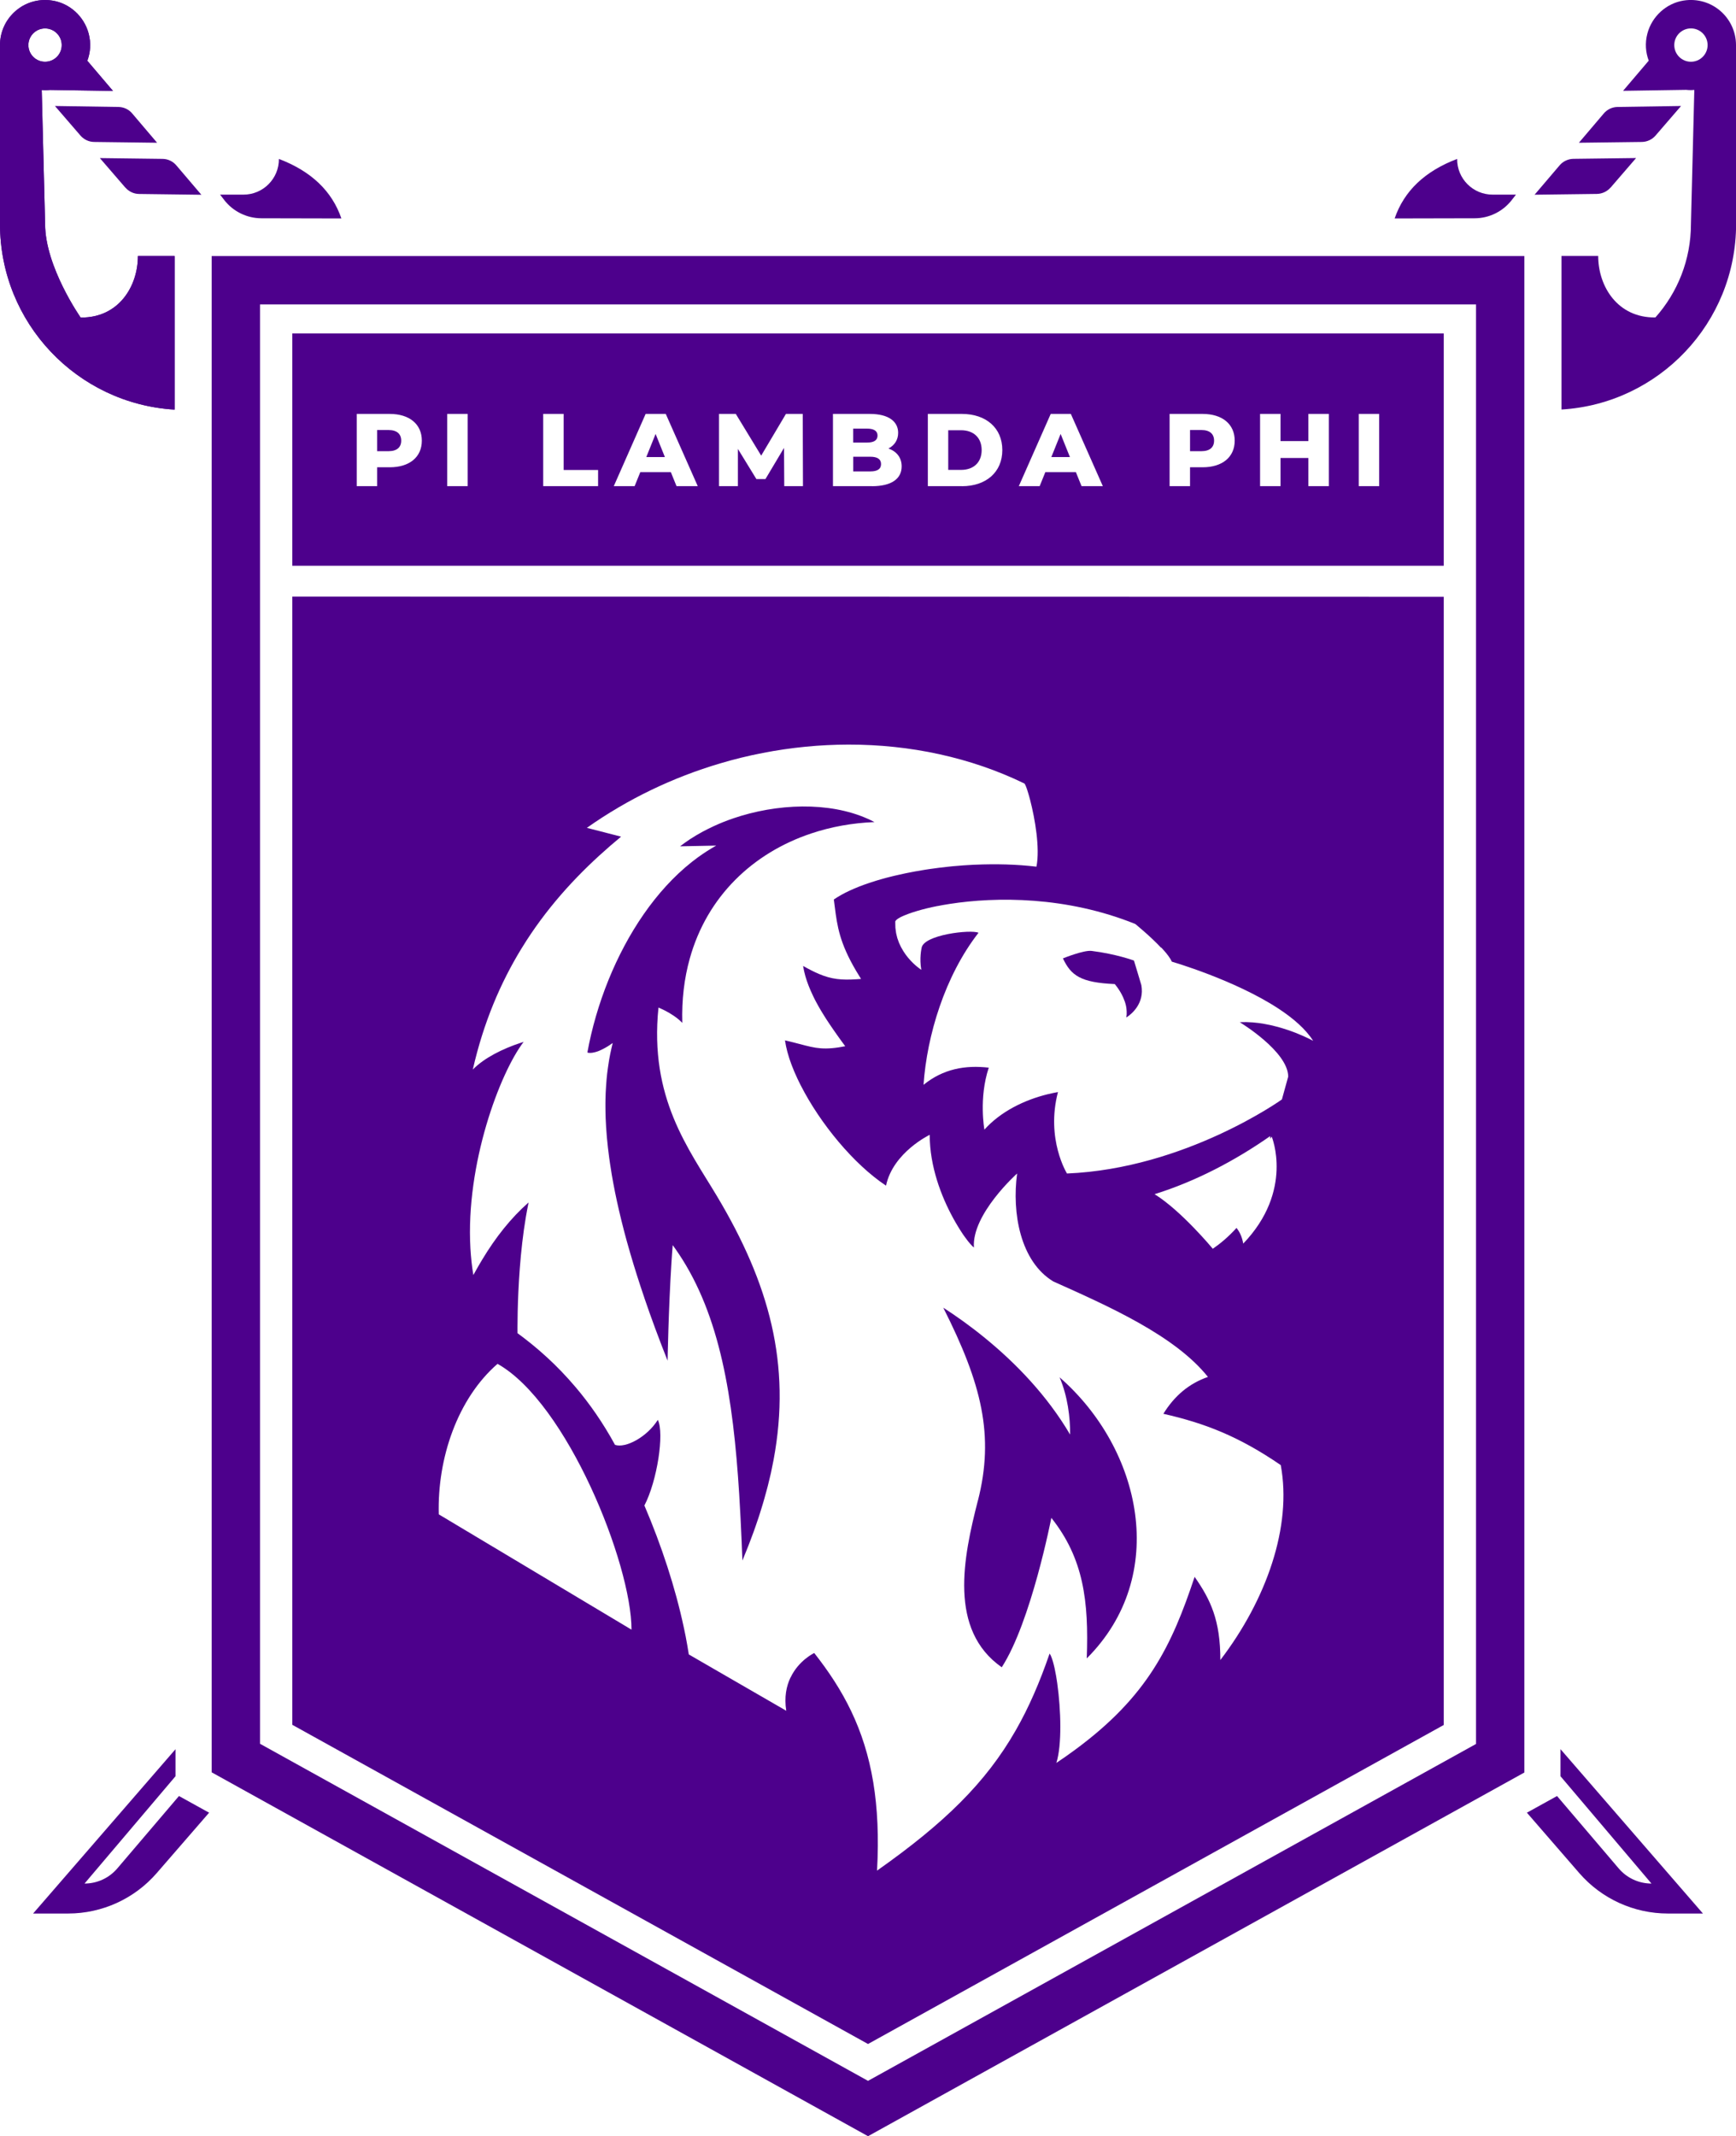 <?xml version="1.0" encoding="UTF-8"?>
<svg id="Layer_1" data-name="Layer 1" xmlns="http://www.w3.org/2000/svg" viewBox="0 0 390.63 480.51">
  <defs>
    <style>
      .cls-1 {
        fill: #4d008c;
      }
    </style>
  </defs>
  <g>
    <path class="cls-1" d="M220.03,337.58c-3.26,12.73-6.66,29.03,5.38,37.46,6.61-10.19,11.16-33.61,11.16-33.61,7.26,9.13,8.44,18.73,7.97,31.61h0c18.64-18.6,12.38-47.08-6.11-63.22,1.81,4.26,2.4,9.01,2.36,12.87-5.2-8.83-12.25-16.08-19.11-21.68-3.26-2.67-6.48-4.96-9.43-6.86,8.65,17.12,11.55,28.74,7.79,43.43Z"/>
    <path class="cls-1" d="M148.18,226.65s.56,.22,1.35,.62c1.15,.58,2.8,1.56,4,2.82-.15-5.2,.44-10.01,1.66-14.4,3.91-14.12,14.29-23.84,27.31-28.2,4.5-1.51,9.3-2.38,14.27-2.57-8.27-4.38-19.86-4.44-30.02-1.4-.53,.16-1.06,.33-1.59,.51-.77,.26-1.53,.53-2.28,.83-.78,.31-1.53,.63-2.28,.98-.84,.39-1.67,.8-2.47,1.23-.91,.49-1.8,1.01-2.64,1.56-.08,.05-.16,.1-.24,.15-.77,.51-1.51,1.04-2.22,1.59l8.13-.16c-1.43,.8-2.81,1.69-4.16,2.67-.45,.33-.89,.66-1.33,1.01-8.12,6.43-14.51,16.08-18.76,26.57-2.15,5.32-3.75,10.85-4.74,16.29,0,0,1.33,.65,4.7-1.46,.32-.2,.65-.42,1-.67,0,.02,0,.03-.01,.05-.09,.37-.18,.74-.27,1.12-.03,.14-.06,.28-.09,.42-.06,.26-.11,.52-.17,.79-.03,.17-.07,.34-.1,.51-.05,.24-.09,.49-.14,.74-.03,.19-.06,.37-.09,.56-.04,.24-.08,.49-.11,.73-.03,.2-.06,.4-.09,.6-.03,.24-.06,.49-.1,.74-.03,.21-.05,.41-.08,.62-.03,.26-.05,.52-.08,.78-.02,.21-.04,.42-.06,.63-.03,.39-.06,.78-.09,1.18-.02,.32-.04,.64-.06,.97-.01,.23-.03,.47-.04,.71-.01,.28-.02,.57-.03,.85,0,.22-.01,.45-.02,.68,0,.3,0,.61-.01,.91,0,.22,0,.44,0,.66,0,.32,0,.65,.01,.98,0,.21,0,.42,.01,.63,0,.35,.02,.7,.03,1.05,0,.18,.02,.37,.03,.56,.02,.39,.04,.78,.06,1.18,0,.07,0,.14,.01,.21,.09,1.5,.23,3.07,.42,4.71,.01,.11,.02,.21,.04,.32,.06,.48,.12,.96,.18,1.45,.02,.16,.04,.32,.06,.48,.07,.48,.14,.97,.21,1.46,.02,.17,.05,.33,.08,.5,.08,.5,.16,1.02,.24,1.53,.02,.14,.05,.29,.07,.43,.09,.55,.19,1.11,.3,1.68,0,.05,.02,.11,.03,.16,.48,2.6,1.08,5.34,1.79,8.24,.02,.08,.04,.16,.06,.24,.16,.65,.33,1.31,.5,1.97,.04,.14,.07,.29,.11,.43,.17,.65,.35,1.31,.53,1.97,.04,.15,.08,.31,.13,.46,.19,.68,.38,1.37,.59,2.07,.03,.1,.06,.21,.09,.32,.93,3.19,1.99,6.55,3.2,10.09,0,0,0,.01,0,.02,1.5,4.41,3.23,9.08,5.21,14.07,0,0,.2-11.63,.87-22.09,.04-.61,.08-1.21,.12-1.81,0-.09,.01-.18,.02-.27,.04-.58,.08-1.16,.13-1.72,0-.04,0-.08,0-.12,.47,.64,.92,1.3,1.37,1.96,9.28,13.9,12.23,32.23,13.6,54.03h0c.22,3.53,.4,7.15,.56,10.85,0,.19,.02,.39,.02,.58,.05,1.13,.1,2.27,.14,3.42,0,.04,0,.08,0,.12,.01-.03,.02-.06,.04-.09,.44-1.06,.86-2.1,1.27-3.14,.13-.34,.25-.67,.38-1,.28-.73,.55-1.46,.82-2.18,.14-.38,.26-.75,.4-1.13,.24-.68,.47-1.35,.69-2.02,.13-.38,.25-.76,.37-1.14,.21-.66,.42-1.32,.61-1.98,.11-.36,.22-.73,.32-1.09,.19-.68,.38-1.35,.56-2.03,.09-.33,.18-.65,.26-.98,.19-.74,.36-1.47,.53-2.19,.06-.25,.12-.51,.18-.76,.2-.93,.39-1.85,.56-2.76,0-.05,.02-.1,.03-.15,4.02-21.57-1-39.7-12.76-59.36-6.36-10.64-15.23-22.02-13.14-42.4Z"/>
    <polygon class="cls-1" points="145.43 102.81 149.61 102.81 147.52 97.61 145.43 102.81"/>
    <polygon class="cls-1" points="236.57 102.81 240.75 102.81 238.66 97.61 236.57 102.81"/>
    <path class="cls-1" d="M216.27,96.78h-2.9v8.92h2.9c2.76,0,4.62-1.65,4.62-4.46s-1.86-4.46-4.62-4.46Z"/>
    <path class="cls-1" d="M195.84,102.74h-3.85v3.3h3.85c1.58,0,2.41-.53,2.41-1.65s-.84-1.65-2.41-1.65Z"/>
    <path class="cls-1" d="M197.46,97.98c0-1.02-.79-1.56-2.32-1.56h-3.16v3.13h3.16c1.53,0,2.32-.53,2.32-1.58Z"/>
    <path class="cls-1" d="M324.87,75.01H65.77v52.25H324.87v-52.25Zm-237.17,30.1h-2.83v4.25h-4.6v-16.25h7.43c4.43,0,7.22,2.3,7.22,6.01s-2.79,5.99-7.22,5.99Zm17.53,4.25h-4.6v-16.25h4.6v16.25Zm29.35,0h-12.35v-16.25h4.6v12.61h7.75v3.65Zm17.65,0l-1.28-3.16h-6.87l-1.28,3.16h-4.69l7.17-16.25h4.53l7.2,16.25h-4.78Zm24.24,0l-.05-8.61-4.18,7.01h-2.04l-4.16-6.78v8.38h-4.25v-16.25h3.78l5.71,9.38,5.57-9.38h3.78l.05,16.25h-4.23Zm19.74,0h-8.78v-16.25h8.31c4.27,0,6.36,1.74,6.36,4.25,0,1.56-.79,2.81-2.18,3.53,1.83,.65,2.97,2.04,2.97,4.02,0,2.81-2.32,4.46-6.69,4.46Zm20.25,0h-7.68v-16.25h7.68c5.39,0,9.08,3.13,9.08,8.13s-3.69,8.13-9.08,8.13Zm26.91,0l-1.28-3.16h-6.87l-1.28,3.16h-4.69l7.18-16.25h4.53l7.2,16.25h-4.78Zm27.24-4.25h-2.83v4.25h-4.6v-16.25h7.43c4.44,0,7.22,2.3,7.22,6.01s-2.79,5.99-7.22,5.99Zm28.4,4.25h-4.6v-6.34h-6.27v6.34h-4.6v-16.25h4.6v6.11h6.27v-6.11h4.6v16.25Zm11.33,0h-4.6v-16.25h4.6v16.25Z"/>
    <path class="cls-1" d="M270.33,96.73h-2.55v4.76h2.55c1.9,0,2.86-.88,2.86-2.37s-.95-2.39-2.86-2.39Z"/>
    <path class="cls-1" d="M87.42,96.73h-2.55v4.76h2.55c1.9,0,2.86-.88,2.86-2.37s-.95-2.39-2.86-2.39Z"/>
    <path class="cls-1" d="M47.63,398.67l147.69,81.85,147.69-81.81V57.59H47.63V398.67ZM58.51,68.48H332.13V392.29l-136.81,75.78L58.51,392.25V68.48Z"/>
    <path class="cls-1" d="M250.83,221.35s1.08,1.21,1.88,2.96h0c.13,.29,.25,.6,.36,.91,.02,.05,.03,.09,.05,.13,.04,.11,.07,.22,.1,.33,.03,.09,.05,.18,.08,.28,.03,.1,.05,.2,.07,.31,.02,.11,.04,.22,.06,.33,.02,.1,.03,.2,.04,.29,.02,.12,.03,.24,.03,.37,0,.09,.01,.18,.02,.28,0,.14,0,.28,0,.42,0,.08,0,.16,0,.24-.02,.21-.04,.42-.08,.63,0,0,0,.02,0,.03,0,0,.07-.04,.18-.11,.81-.53,3.98-2.93,3.2-7.16l-.43-1.43-.12-.41-1.11-3.68s-3.99-1.48-9.53-2.17c-1.79-.22-6.45,1.68-6.45,1.68,1.82,3.87,3.99,5.44,11.68,5.78Z"/>
    <path class="cls-1" d="M324.87,388.01V134.25l-259.1-.05v253.78l108.64,60.21,20.91,11.59,129.55-71.76Zm-63.55-174.86s.02,.03,.03,.04c.13,.14,.27,.29,.39,.43,.09,.1,.17,.19,.25,.28,.12,.14,.23,.27,.35,.41,.07,.09,.14,.18,.21,.26,.12,.15,.23,.29,.33,.43,.04,.06,.09,.11,.12,.17,.13,.18,.24,.35,.35,.52,.03,.04,.05,.08,.07,.12,.1,.18,.2,.35,.27,.51,0,0,0,0,0,0,0,0,14.1,4.07,23.99,10.56,3.3,2.16,6.12,4.6,7.8,7.24,0,0-1.52-.84-3.9-1.78-.59-.23-1.22-.46-1.9-.69,0,0-.01,0-.02,0-.37-.12-.75-.25-1.15-.37-.33-.1-.66-.19-1-.29-1.04-.28-2.13-.53-3.26-.72-.31-.05-.61-.1-.92-.14-.93-.12-1.88-.2-2.83-.22-.51,0-1.02,0-1.53,.03,0,0,10.86,6.54,10.9,12.23l-1.42,5.14s-21.71,15.55-48.36,16.66c0,0-4.8-7.71-2.03-18.32-.74,.13-1.49,.29-2.23,.47,0,0-.01,0-.02,0h0c-5.31,1.3-10.66,3.91-14.3,7.98,0,0-1.31-7.06,.98-13.94-5.31-.61-10.25,.27-14.68,3.86,.77-11.11,4.8-24.48,12.37-34.2-1.61-.79-12.55,.42-12.82,3.5,0,0-.52,2.23-.05,4.83,0,0-1.5-.94-2.98-2.73-.17-.2-.33-.42-.5-.64-.02-.03-.04-.05-.06-.08-.15-.21-.3-.44-.45-.67-.03-.05-.06-.09-.09-.14-.13-.22-.26-.44-.38-.67-.04-.07-.08-.14-.12-.21-.11-.21-.21-.44-.31-.66-.05-.1-.1-.2-.14-.3-.09-.21-.16-.43-.23-.65-.04-.13-.1-.25-.14-.39-.06-.21-.11-.43-.16-.65-.04-.15-.08-.3-.11-.46-.04-.22-.06-.44-.09-.67-.02-.17-.06-.34-.07-.52-.02-.25-.02-.51-.02-.77,0-.16-.02-.32-.01-.48h0c-.01-.05,0-.11,0-.17,0-.01,0-.02,0-.03,.02-.06,.06-.12,.11-.18,0-.01,.02-.03,.03-.04,.06-.07,.12-.13,.21-.2,0,0,.02-.01,.02-.02,.09-.07,.19-.14,.3-.21,.01-.01,.03-.02,.04-.03,.12-.07,.25-.15,.4-.23,.03-.01,.05-.03,.08-.04,.15-.08,.32-.16,.5-.24,.02,0,.04-.02,.05-.02,.19-.09,.39-.17,.61-.26,0,0,.02,0,.02,0,.22-.09,.45-.18,.7-.27,.03-.01,.06-.02,.09-.03,.25-.09,.51-.18,.78-.27,.02,0,.05-.02,.07-.02,.57-.19,1.2-.37,1.88-.56,.02,0,.05-.01,.07-.02,.34-.09,.69-.18,1.05-.27,.03,0,.06-.01,.08-.02,.75-.18,1.54-.36,2.38-.52,.02,0,.03,0,.05,0,.41-.08,.83-.16,1.26-.24l.13-.02c.43-.08,.87-.15,1.33-.22,10.48-1.63,26.26-1.74,41.76,4.51,0,0,3.35,2.71,5.82,5.35Zm18.43,66.6c-.24-1.45-.77-2.6-1.51-3.54-1.86,2.06-3.77,3.62-5.34,4.69,0,0-7.05-8.53-13.1-12.28,9.23-2.87,18.13-7.55,26.01-13.06,0,.19,0,.38,0,.57l.35-.45s5.04,12.16-6.43,24.08Zm-181.02,60.89c-.34-12.61,4.21-26.02,13.23-33.86,0,0,.01,.02,.02,.02,15.61,8.81,30.12,44.95,30.12,59.78l-43.37-25.94Zm79.13,36.74c-.91,1.91-1.42,4.36-.94,7.44l-16.45-9.5-5.48-3.17c-.1-.66-.21-1.33-.33-2.01-.06-.35-.13-.69-.19-1.04-.06-.33-.12-.65-.18-.98-.11-.58-.23-1.17-.36-1.75-.02-.09-.04-.19-.06-.28-1.91-8.96-5.01-18.42-8.87-27.44,2.87-5.5,4.53-16.26,3.02-19.26-2.44,3.88-7.26,6.43-9.63,5.62-2.74-5.02-5.75-9.3-8.87-12.98h0c-2.12-2.5-4.28-4.73-6.45-6.72-.08-.08-.16-.15-.25-.22-.44-.4-.87-.78-1.3-1.16-.12-.11-.25-.21-.37-.32-.39-.34-.78-.66-1.18-.99-.15-.12-.29-.24-.44-.36-.38-.31-.76-.61-1.14-.9-.14-.11-.28-.22-.42-.33-.48-.37-.96-.73-1.44-1.08-.03-.02-.05-.04-.08-.06,0,0-.03-1.9,.04-4.94,.12-5.11,.52-13.41,1.84-21.22,.19-1.1,.39-2.18,.61-3.25-4.01,3.53-7.4,7.83-10.43,12.85-.49,.81-.97,1.64-1.44,2.48-.19,.34-.38,.66-.56,1-.33-1.97-.54-3.98-.66-6-1.08-18.96,6.62-39.45,11.97-46.44-.25,.08-.51,.16-.76,.24-3.83,1.26-8.08,3.32-10.67,5.98,2.41-10.63,6.26-19.54,10.89-27.13,.41-.68,.84-1.34,1.26-2,.64-.99,1.3-1.96,1.96-2.9,5.9-8.35,12.69-14.93,19.25-20.36-.67-.18-1.34-.35-2.01-.52-1.24-.32-2.49-.65-3.73-.96-.65-.17-1.31-.33-1.96-.5,9.27-6.55,19.45-11.38,29.99-14.5,3.16-.94,6.35-1.72,9.56-2.34,6.41-1.25,12.89-1.88,19.31-1.89,13.9-.02,27.52,2.89,39.59,8.75h0s.05,.05,.08,.09c0,.01,.02,.03,.03,.05,.03,.04,.05,.09,.08,.15,.01,.02,.02,.04,.03,.06,.04,.09,.08,.19,.13,.3,0,.02,.02,.05,.03,.07,.04,.1,.08,.21,.12,.32,.02,.04,.03,.09,.05,.14,.04,.12,.09,.25,.13,.39,.01,.03,.02,.06,.03,.1,.05,.17,.11,.36,.17,.55,.02,.05,.03,.11,.05,.17,.05,.15,.09,.31,.14,.48,.02,.06,.04,.13,.05,.19,.06,.22,.12,.45,.19,.7,1.07,4.14,2.23,10.75,1.41,14.95-4.43-.53-9.13-.64-13.8-.44-.06,0-.12,0-.18,0-1.61,.08-3.22,.19-4.82,.34-.07,0-.14,.01-.2,.02-.38,.04-.76,.07-1.14,.12h0c-1.18,.13-2.34,.27-3.49,.44-.1,.01-.2,.03-.31,.04-.34,.05-.67,.1-1,.15-.08,.01-.17,.03-.25,.04-.73,.12-1.45,.24-2.16,.37,0,0,0,0,0,0-.3,.05-.59,.11-.88,.17-.15,.03-.3,.06-.46,.09-.27,.05-.54,.11-.81,.16-.17,.04-.33,.07-.5,.11-.44,.1-.87,.19-1.3,.29-.19,.04-.39,.09-.58,.13-.22,.05-.44,.11-.66,.16-.2,.05-.4,.1-.6,.15-.21,.05-.42,.11-.63,.16-.22,.06-.44,.12-.65,.18-.18,.05-.36,.1-.54,.15-.37,.11-.73,.21-1.09,.32-.15,.05-.29,.09-.43,.14-.24,.08-.49,.15-.72,.23-.15,.05-.31,.1-.46,.15-.24,.08-.48,.16-.72,.25-.13,.05-.25,.09-.38,.13-.35,.13-.69,.25-1.02,.38-.08,.03-.16,.06-.24,.1-.26,.1-.52,.21-.78,.32-.11,.05-.22,.09-.33,.14-.23,.1-.46,.2-.68,.3-.09,.04-.19,.08-.28,.13-.31,.14-.61,.29-.9,.43-.03,.02-.06,.03-.09,.05-.26,.13-.51,.26-.75,.4-.08,.04-.16,.09-.24,.14-.2,.11-.39,.22-.58,.34-.07,.05-.15,.09-.22,.13-.25,.15-.49,.31-.72,.47,.07,.56,.14,1.11,.21,1.65,.55,4.36,1.09,8.12,4.81,14.42,.34,.58,.7,1.17,1.1,1.8-.34,.03-.66,.05-.98,.07-3.38,.22-5.61,.03-8.52-1.2-1.06-.45-2.21-1.04-3.54-1.79,.06,.38,.13,.75,.22,1.13,.02,.11,.06,.22,.08,.33,.06,.26,.13,.53,.2,.79,.04,.14,.09,.28,.13,.43,.07,.23,.14,.46,.22,.69,.05,.16,.11,.31,.17,.47,.08,.22,.15,.43,.24,.65,.06,.16,.13,.33,.2,.49,.08,.21,.17,.41,.26,.62,.07,.17,.15,.34,.23,.5,.09,.2,.18,.4,.28,.61,.08,.17,.17,.34,.25,.52,.1,.2,.2,.39,.3,.59,.09,.18,.19,.35,.28,.52,.1,.19,.21,.39,.32,.58,.1,.18,.2,.36,.3,.53,.11,.19,.22,.38,.33,.57,.11,.18,.22,.36,.33,.54,.11,.18,.22,.37,.34,.55,.12,.19,.23,.37,.35,.56,.11,.18,.23,.36,.34,.53,.12,.19,.25,.38,.38,.57,.11,.17,.23,.34,.34,.51,.13,.2,.27,.4,.41,.6,.11,.16,.22,.31,.32,.47,.15,.21,.3,.43,.45,.64,.09,.13,.19,.27,.28,.4,.17,.24,.34,.48,.51,.72,.07,.09,.14,.19,.2,.28,.2,.28,.41,.57,.62,.85,0,0,0,0,0,0,.2,.27,.4,.55,.6,.82-.51,.1-.98,.18-1.43,.25-4.34,.67-6.2-.09-10-1.05-.05-.01-.1-.03-.15-.04-.22-.06-.46-.11-.69-.17-.09-.02-.18-.04-.27-.07-.3-.07-.62-.14-.94-.22-.02,0-.05-.01-.07-.02,0,0,0,.02,0,.03,.05,.37,.12,.75,.2,1.14,.02,.12,.05,.24,.08,.36,.07,.31,.14,.61,.22,.93,.03,.11,.06,.22,.09,.33,.12,.42,.24,.85,.38,1.28,.01,.03,.02,.06,.03,.09,.13,.41,.28,.82,.44,1.24,.04,.11,.08,.21,.12,.31,.15,.39,.3,.78,.47,1.18,.03,.06,.05,.13,.08,.19,.2,.48,.42,.96,.65,1.45,0,.01,0,.02,.01,.03,.22,.47,.45,.94,.69,1.41,.04,.07,.07,.14,.11,.21,4.35,8.52,11.89,17.69,19.16,22.5,1.58-7.49,9.83-11.43,9.83-11.43,0,7.12,2.62,13.87,5.22,18.63,.03,.06,.06,.11,.09,.17,.31,.57,.63,1.11,.93,1.61,.03,.06,.07,.11,.1,.17,.09,.14,.17,.28,.26,.42,.04,.07,.08,.13,.12,.2,.08,.13,.17,.26,.25,.39,.04,.06,.08,.13,.12,.19,.08,.12,.16,.25,.24,.36,.04,.06,.08,.11,.11,.17,.08,.12,.16,.23,.24,.35,.03,.05,.06,.09,.1,.14,.25,.35,.49,.68,.72,.97,.05,.06,.1,.12,.14,.18,.05,.06,.1,.12,.15,.18,.05,.06,.1,.12,.15,.18,.04,.05,.09,.1,.13,.15,.05,.06,.1,.11,.15,.17,.04,.04,.07,.08,.11,.12,.05,.05,.1,.1,.14,.15,.03,.03,.06,.07,.09,.09,.05,.05,.09,.09,.14,.14,.02,.02,.04,.04,.07,.06,.06,.06,.12,.11,.18,.15-.53-7.48,9.71-16.64,9.72-16.64-1.2,8.84,.7,19.78,8.14,24.28,12.26,5.5,27.33,12.12,34.8,21.48-4.23,1.46-7.53,4.23-10.03,8.29,9.29,2.11,16.94,5.05,26.41,11.54,2.58,13.82-3.22,30.28-13.59,43.85,.01-8.92-2.19-13.57-5.79-18.71-5.19,15.6-10.62,26.91-26.89,38.89-1.33,.98-2.73,1.97-4.22,2.96,1.29-4.08,1.02-12,.21-17.83-.04-.27-.08-.54-.12-.8-.05-.32-.1-.63-.15-.94-.42-2.43-.94-4.3-1.46-5.03-2.23,6.5-4.68,12.13-7.6,17.24-6.78,11.86-16.12,20.94-31.23,31.59,.42-7.59,.1-14.1-.85-19.86-2-12.09-6.78-20.83-13.28-29.09,0,0-3.48,1.62-5.33,5.52Z"/>
    <path class="cls-1" d="M313.81,49.14l18.01-.04c3.27,0,6.35-1.52,8.36-4.11l.94-1.21h-5.27c-4.42,0-8-3.6-7.97-8.03h0c-7.26,2.75-11.94,7.21-14.06,13.39Z"/>
    <path class="cls-1" d="M362.41,42.2l5.74-6.65-14.11,.18c-1.19,.02-2.32,.55-3.09,1.45l-5.64,6.62,14.02-.18c1.18-.02,2.3-.54,3.07-1.43Z"/>
    <path class="cls-1" d="M372.52,30.5l5.75-6.66-14.3,.22c-1.19,.02-2.31,.55-3.08,1.45l-5.61,6.6,14.17-.18c1.18-.02,2.3-.54,3.07-1.43Z"/>
    <path class="cls-1" d="M390.63,10.14c0-6.13-5.44-10.99-11.76-10.02-3.93,.61-7.17,3.58-8.18,7.42-.58,2.19-.38,4.27,.3,6.11l-5.77,6.78,14.17-.22c.37,.04,.73,.06,1.11,.06,.25,0,.5-.02,.75-.04l-.76,30.15c0,8.07-3.02,15.44-8,21.03-8.48,.11-12.87-6.95-12.87-13.84h-8.26v28.84s0,.03,0,.05v5.66h0c21.92-1.31,39.29-19.5,39.29-41.74V10.14Zm-10.14,3.75c-2.07,0-3.75-1.68-3.75-3.75s1.68-3.75,3.75-3.75,3.75,1.68,3.75,3.75-1.68,3.75-3.75,3.75Z"/>
    <path class="cls-1" d="M50.45,44.99c2,2.58,5.09,4.1,8.36,4.11l18.01,.04c-2.12-6.17-6.8-10.63-14.06-13.39h0c.03,4.42-3.55,8.03-7.97,8.03h-5.27l.94,1.21Z"/>
    <path class="cls-1" d="M28.22,42.2c.77,.89,1.89,1.42,3.07,1.43l14.02,.18-5.64-6.62c-.77-.91-1.9-1.44-3.09-1.45l-14.11-.18,5.74,6.65Z"/>
    <path class="cls-1" d="M18.11,30.5c.77,.89,1.89,1.42,3.07,1.43l14.17,.18-5.61-6.6c-.77-.91-1.89-1.43-3.08-1.45l-14.3-.22,5.75,6.66Z"/>
    <g>
      <path class="cls-1" d="M39.29,57.59h-8.26c0,6.89-4.39,13.95-12.88,13.84,0,0-8-11.4-8-21.03l-.76-30.15c.25,.02,.5,.04,.75,.04,.38,0,.74-.02,1.11-.06l14.17,.22-5.77-6.78c.68-1.84,.88-3.92,.3-6.11C18.93,3.7,15.69,.73,11.76,.13,5.44-.85,0,4.01,0,10.14V50.4C0,72.64,17.37,90.83,39.29,92.14h0s0,0,0,0V57.59ZM6.39,10.14c0-2.07,1.68-3.75,3.75-3.75s3.75,1.68,3.75,3.75-1.68,3.75-3.75,3.75-3.75-1.68-3.75-3.75Z"/>
      <path class="cls-1" d="M10.14,0C4.54,0,0,4.54,0,10.14V50.4c0,22.24,17.37,40.43,39.29,41.74h0s0,0,0,0V57.59h-8.26c0,6.84-4.32,13.84-12.68,13.84-.07,0-.13,0-.2,0,0,0-8-11.4-8-21.03l-.76-30.15c.25,.02,.5,.04,.75,.04,.38,0,.74-.02,1.11-.06l14.17,.22-5.77-6.78c.68-1.84,.88-3.92,.3-6.11C18.93,3.7,15.69,.73,11.76,.13,11.21,.04,10.67,0,10.14,0h0Zm0,13.9c-2.07,0-3.75-1.68-3.75-3.75s1.68-3.75,3.75-3.75,3.75,1.68,3.75,3.75-1.68,3.75-3.75,3.75h0Z"/>
    </g>
  </g>
  <path class="cls-1" d="M351.14,393.48v6.07l20.47,24.14h0c-2.84,0-5.53-1.24-7.37-3.4l-13.88-16.29-6.78,3.75,11.78,13.58c5.01,5.78,12.29,9.1,19.94,9.1h7.89s-32.04-36.96-32.04-36.96Z"/>
  <path class="cls-1" d="M39.49,393.48v6.07s-20.47,24.14-20.47,24.14h0c2.84,0,5.53-1.24,7.37-3.4l13.88-16.29,6.78,3.75-11.78,13.58c-5.01,5.78-12.29,9.1-19.94,9.1H7.45s32.04-36.96,32.04-36.96Z"/>
</svg>